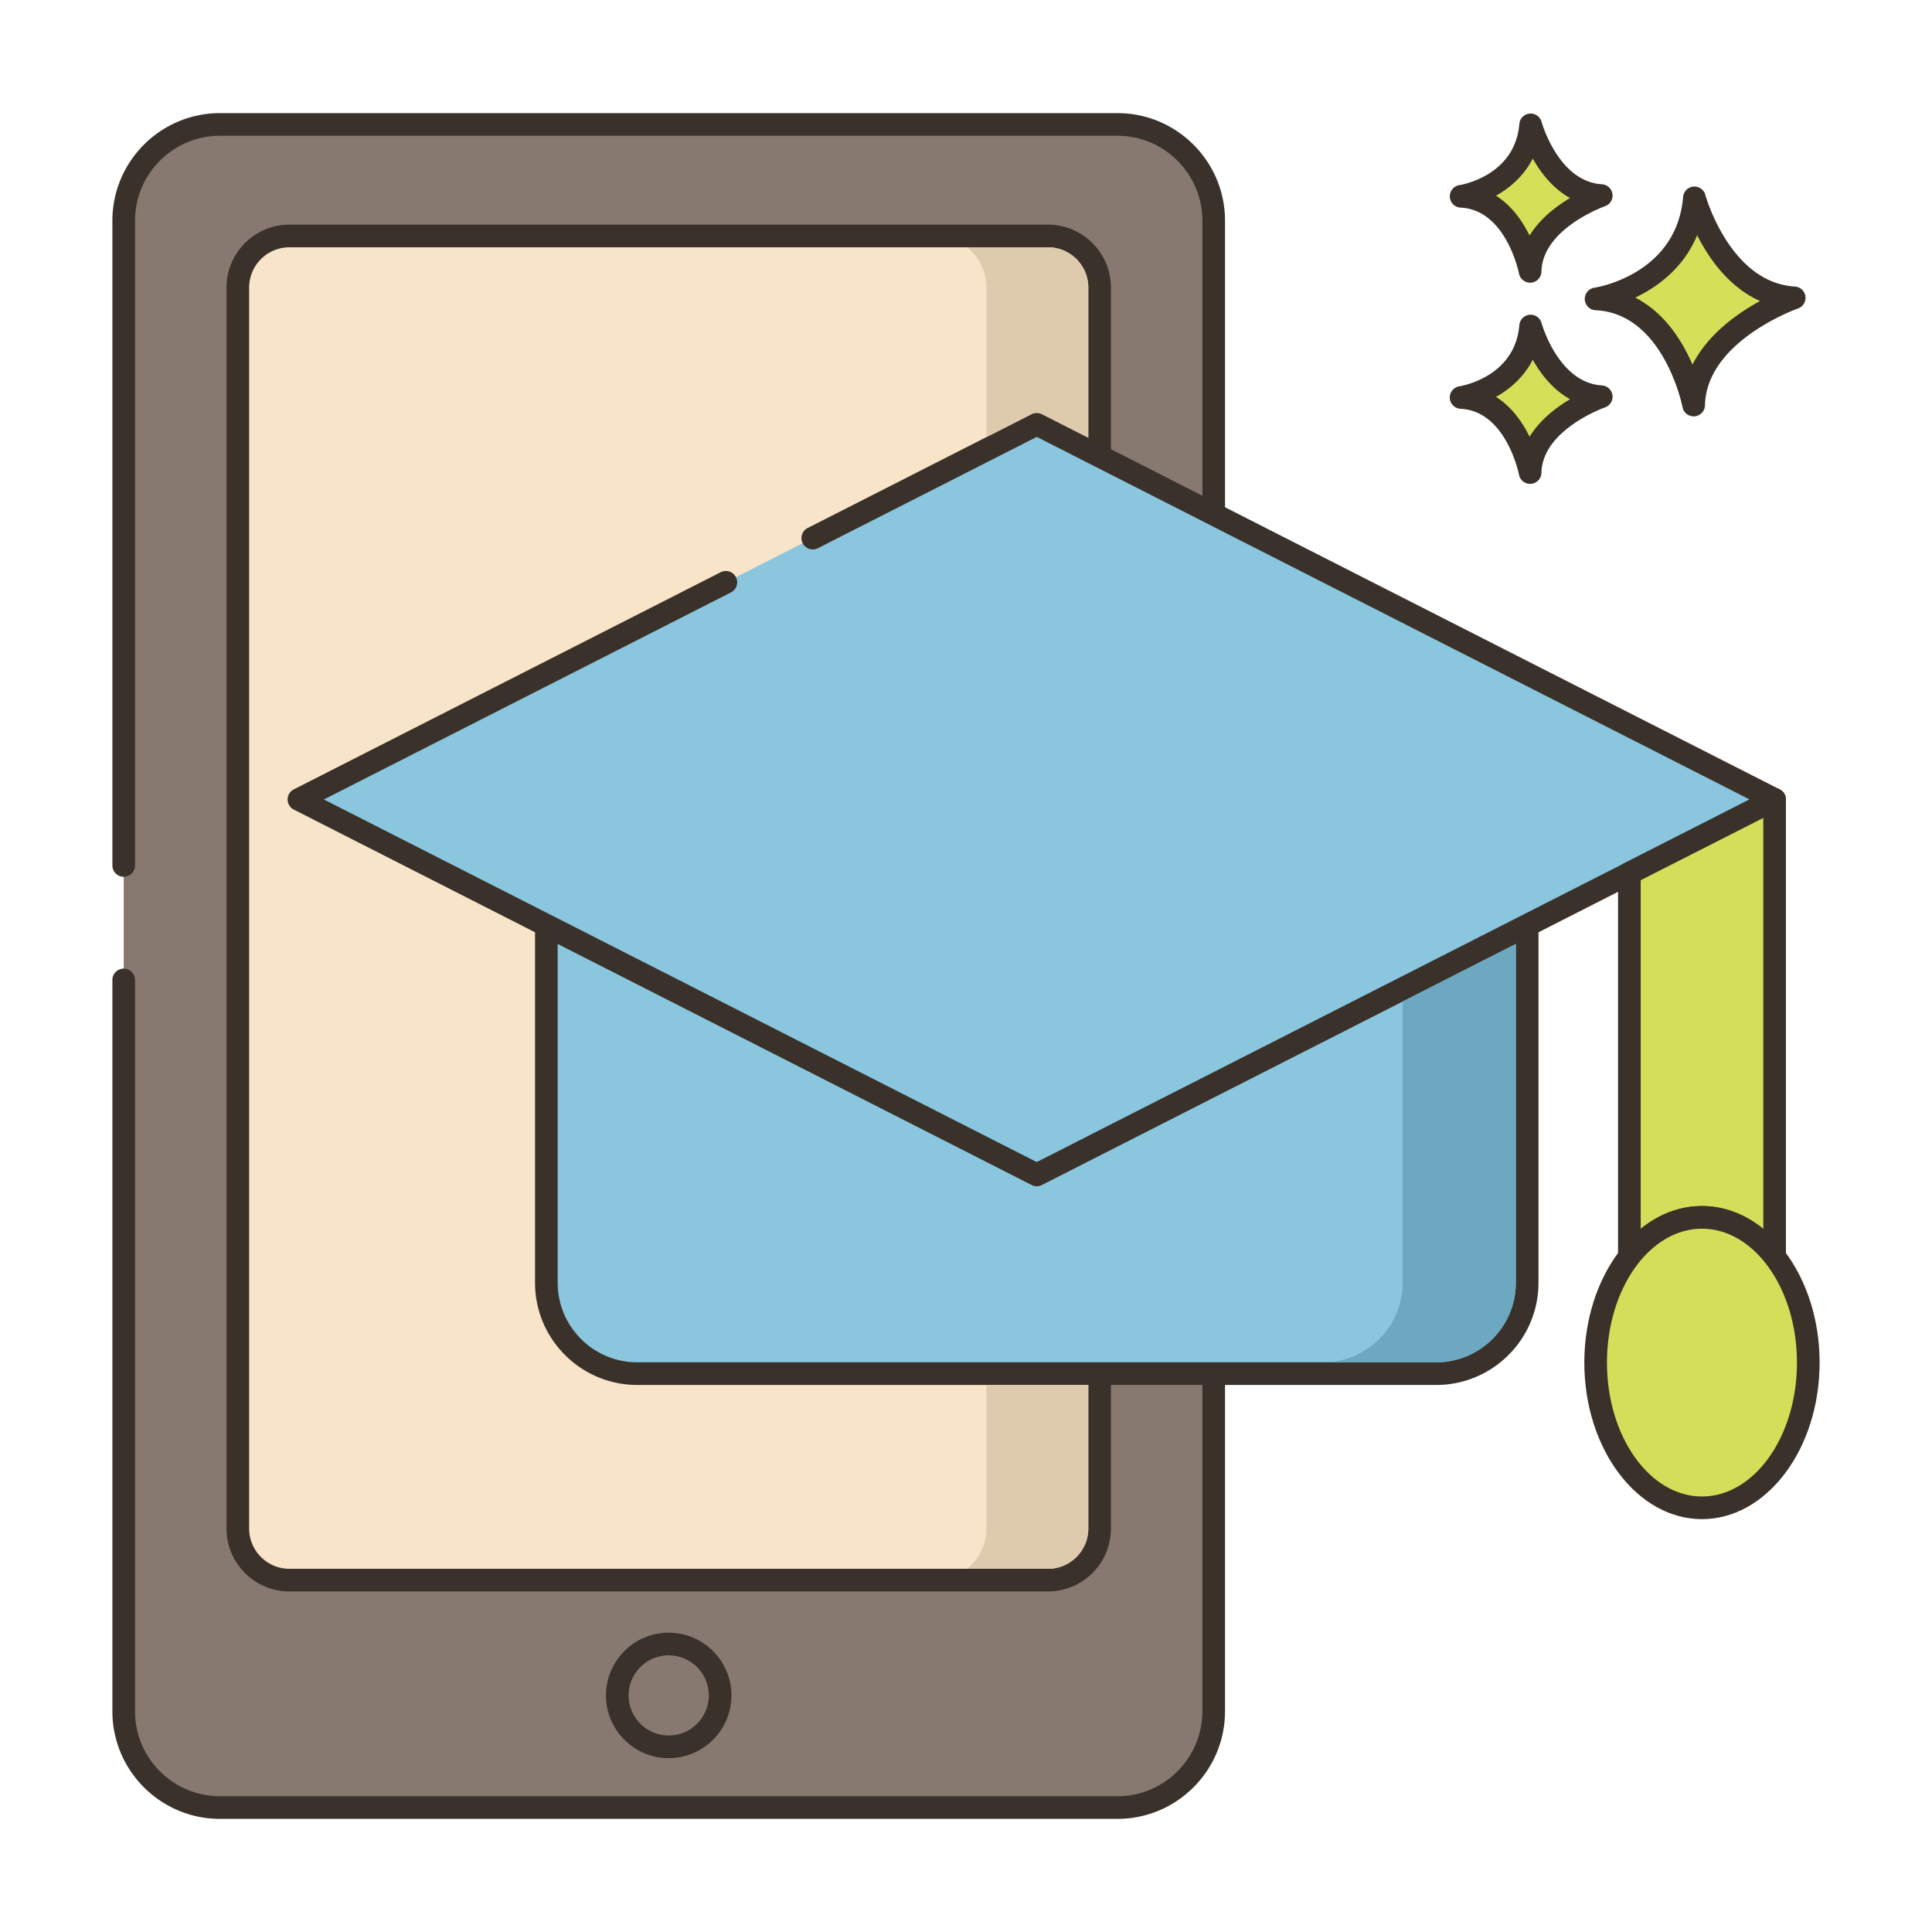 <svg xmlns="http://www.w3.org/2000/svg" viewBox="0 0 256 256" style="enable-background:new 0 0 256 256" xml:space="preserve"><style>.st2{fill:none;stroke:#6b1d1d;stroke-width:.5;stroke-miterlimit:10}.st3{fill:#3a312a}.st4{fill:#87796f}.st5{fill:#d5de58}.st9{fill:#8ac6dd}.st10{fill:#decaad}.st11{fill:#d6df58}</style><g id="Layer_1"><path class="st11" d="M224.518 26.22s3.408 12.659 13.222 13.246c0 0-13.1 4.525-13.321 14.202 0 0-2.579-13.572-12.925-14.059 0 0 12.05-1.825 13.024-13.389z"/><path class="st3" d="M224.418 55.168a1.502 1.502 0 0 1-1.473-1.218c-.023-.124-2.494-12.417-11.521-12.843a1.5 1.5 0 0 1-.155-2.982c.441-.068 10.894-1.816 11.754-12.032a1.5 1.5 0 0 1 2.943-.266c.031.116 3.259 11.626 11.863 12.141a1.5 1.5 0 0 1 .402 2.914c-.121.042-12.119 4.311-12.312 12.82a1.5 1.5 0 0 1-1.501 1.466zm-7.741-15.73c3.878 1.969 6.23 5.746 7.587 8.876 2.026-4.021 5.941-6.787 8.949-8.427-4.135-1.843-6.783-5.651-8.334-8.723-1.793 4.361-5.272 6.869-8.202 8.274z"/><path class="st11" d="M202.82 43.2s2.411 8.954 9.352 9.369c0 0-9.266 3.201-9.422 10.045 0 0-1.824-9.6-9.142-9.944-.001.001 8.523-1.29 9.212-9.47z"/><path class="st3" d="M202.748 64.115a1.5 1.5 0 0 1-1.473-1.22c-.016-.082-1.704-8.442-7.738-8.727a1.5 1.5 0 0 1-.155-2.982c.296-.047 7.363-1.242 7.941-8.113a1.5 1.5 0 0 1 2.942-.267c.022.079 2.229 7.92 7.994 8.265a1.499 1.499 0 0 1 .4 2.915c-.081.028-8.282 2.953-8.412 8.662a1.5 1.5 0 0 1-1.499 1.467zm-4.519-11.527c2.106 1.333 3.523 3.394 4.446 5.279 1.376-2.232 3.516-3.872 5.365-4.973-2.287-1.27-3.884-3.35-4.941-5.224-1.172 2.288-3.014 3.877-4.87 4.918z"/><path class="st11" d="M202.82 16.543s2.411 8.954 9.352 9.37c0 0-9.266 3.201-9.422 10.045 0 0-1.824-9.6-9.142-9.944-.001 0 8.523-1.292 9.212-9.471z"/><path class="st3" d="M202.748 37.458a1.5 1.5 0 0 1-1.473-1.22c-.016-.082-1.704-8.442-7.738-8.727a1.5 1.5 0 0 1-.155-2.981c.296-.047 7.363-1.243 7.941-8.113a1.5 1.5 0 0 1 2.942-.266c.022.079 2.229 7.92 7.994 8.265a1.499 1.499 0 0 1 .4 2.915c-.081.028-8.282 2.953-8.412 8.662a1.5 1.5 0 0 1-1.499 1.465zm-4.519-11.527c2.106 1.332 3.523 3.393 4.446 5.279 1.377-2.232 3.516-3.872 5.365-4.973-2.287-1.27-3.884-3.35-4.941-5.224-1.172 2.288-3.014 3.876-4.87 4.918z"/><path class="st4" d="M16.393 129.846v96.91c0 7.044 5.71 12.754 12.754 12.754h118.921c7.044 0 12.754-5.71 12.754-12.754V29.244c0-7.044-5.71-12.754-12.754-12.754H29.147c-7.044 0-12.754 5.71-12.754 12.754v100.602z"/><path class="st3" d="M148.067 241.01H29.147c-7.86 0-14.254-6.395-14.254-14.254v-96.91a1.5 1.5 0 1 1 3 0v96.91c0 6.205 5.049 11.254 11.254 11.254h118.92c6.205 0 11.254-5.049 11.254-11.254V29.244c0-6.205-5.049-11.254-11.254-11.254H29.147c-6.206 0-11.254 5.049-11.254 11.254v85.434a1.5 1.5 0 1 1-3 0V29.244c0-7.859 6.394-14.254 14.254-14.254h118.92c7.859 0 14.254 6.395 14.254 14.254v197.512c0 7.859-6.394 14.254-14.254 14.254z"/><path d="M38.346 31.267a6.835 6.835 0 0 0-6.834 6.835V202.54a6.835 6.835 0 0 0 6.834 6.835h100.522a6.835 6.835 0 0 0 6.835-6.835V38.102a6.835 6.835 0 0 0-6.835-6.835H38.346z" style="fill:#f8e4c8"/><path class="st3" d="M138.868 210.874H38.346c-4.596 0-8.334-3.739-8.334-8.335V38.102c0-4.596 3.739-8.335 8.334-8.335h100.522c4.596 0 8.335 3.739 8.335 8.335V202.54c0 4.595-3.739 8.334-8.335 8.334zM38.346 32.767a5.341 5.341 0 0 0-5.334 5.335V202.54a5.341 5.341 0 0 0 5.334 5.335h100.522a5.341 5.341 0 0 0 5.335-5.335V38.102a5.341 5.341 0 0 0-5.335-5.335H38.346z"/><path class="st4" d="M95.419 224.653a6.812 6.812 0 1 1-13.624 0 6.812 6.812 0 0 1 13.624 0z"/><path class="st3" d="M88.607 232.965c-4.583 0-8.312-3.729-8.312-8.311 0-4.584 3.729-8.312 8.312-8.312 4.583 0 8.312 3.729 8.312 8.312 0 4.582-3.729 8.311-8.312 8.311zm0-13.624a5.318 5.318 0 0 0-5.312 5.312 5.317 5.317 0 0 0 5.312 5.311 5.318 5.318 0 0 0 5.312-5.311 5.318 5.318 0 0 0-5.312-5.312z"/><path class="st9" d="M202.357 122.613v47.359c0 6.653-5.389 12.042-12.042 12.042H84.438c-6.653 0-12.042-5.389-12.042-12.042v-47.359l64.981 33.051 64.98-33.051z"/><path class="st3" d="M190.314 183.514H84.438c-7.467 0-13.543-6.075-13.543-13.542v-47.358a1.498 1.498 0 0 1 2.18-1.337l64.3 32.705 64.302-32.705a1.5 1.5 0 0 1 2.18 1.337v47.358c0 7.467-6.075 13.542-13.543 13.542zM73.895 125.06v44.912c0 5.812 4.73 10.542 10.543 10.542h105.876c5.813 0 10.543-4.73 10.543-10.542V125.06l-62.802 31.941a1.5 1.5 0 0 1-1.359 0L73.895 125.06z"/><path class="st9" d="m96.185 77.158-56.578 28.777 97.769 49.727 97.77-49.727-97.77-49.728-29.681 15.096z"/><path class="st3" d="M137.376 157.162c-.233 0-.467-.055-.68-.163l-97.769-49.727a1.5 1.5 0 0 1 0-2.674L95.504 75.82a1.5 1.5 0 0 1 1.36 2.674l-53.949 27.44 94.46 48.045 94.461-48.045-94.46-48.044-29.001 14.75a1.5 1.5 0 0 1-1.36-2.674l29.682-15.096a1.5 1.5 0 0 1 1.359 0l97.77 49.728a1.498 1.498 0 0 1 0 2.674l-97.77 49.727a1.506 1.506 0 0 1-.68.163z"/><path class="st5" d="M235.146 105.935v60.569c-2.504-3.219-5.89-5.198-9.634-5.198-3.72 0-7.106 1.979-9.61 5.198v-50.792l19.244-9.777z"/><path class="st3" d="M235.145 168.004c-.454 0-.894-.207-1.184-.579-2.317-2.979-5.317-4.619-8.45-4.619-3.117 0-6.109 1.641-8.427 4.619a1.5 1.5 0 0 1-2.684-.921v-50.793a1.5 1.5 0 0 1 .82-1.337l19.244-9.776a1.49 1.49 0 0 1 1.464.059c.445.272.716.757.716 1.278v60.569a1.5 1.5 0 0 1-1.499 1.5zm-9.633-8.198c2.919 0 5.717 1.051 8.134 3.015V108.38l-16.244 8.253v46.187c2.412-1.965 5.202-3.014 8.11-3.014z"/><ellipse class="st5" cx="225.519" cy="180.55" rx="14.088" ry="19.243"/><path class="st3" d="M225.519 201.293c-8.595 0-15.588-9.305-15.588-20.742s6.993-20.743 15.588-20.743c8.596 0 15.589 9.306 15.589 20.743s-6.994 20.742-15.589 20.742zm0-38.485c-6.941 0-12.588 7.96-12.588 17.743s5.646 17.742 12.588 17.742c6.941 0 12.589-7.959 12.589-17.742s-5.648-17.743-12.589-17.743z"/><path d="M200.857 125.064v44.91c0 5.81-4.73 10.54-10.54 10.54h-15c5.81 0 10.54-4.73 10.54-10.54v-37.28l15-7.63z" style="fill:#6ca8bf"/><path class="st10" d="M144.207 38.1V58l-6.15-3.13c-.43-.22-.93-.22-1.36 0l-5.99 3.05V38.1c0-2.16-1-4.09-2.57-5.33h10.73c2.94 0 5.34 2.39 5.34 5.33zM130.707 183.51h13.5v19.03c0 2.94-2.4 5.33-5.34 5.33h-10.73a6.773 6.773 0 0 0 2.57-5.33v-19.03z"/></g></svg>